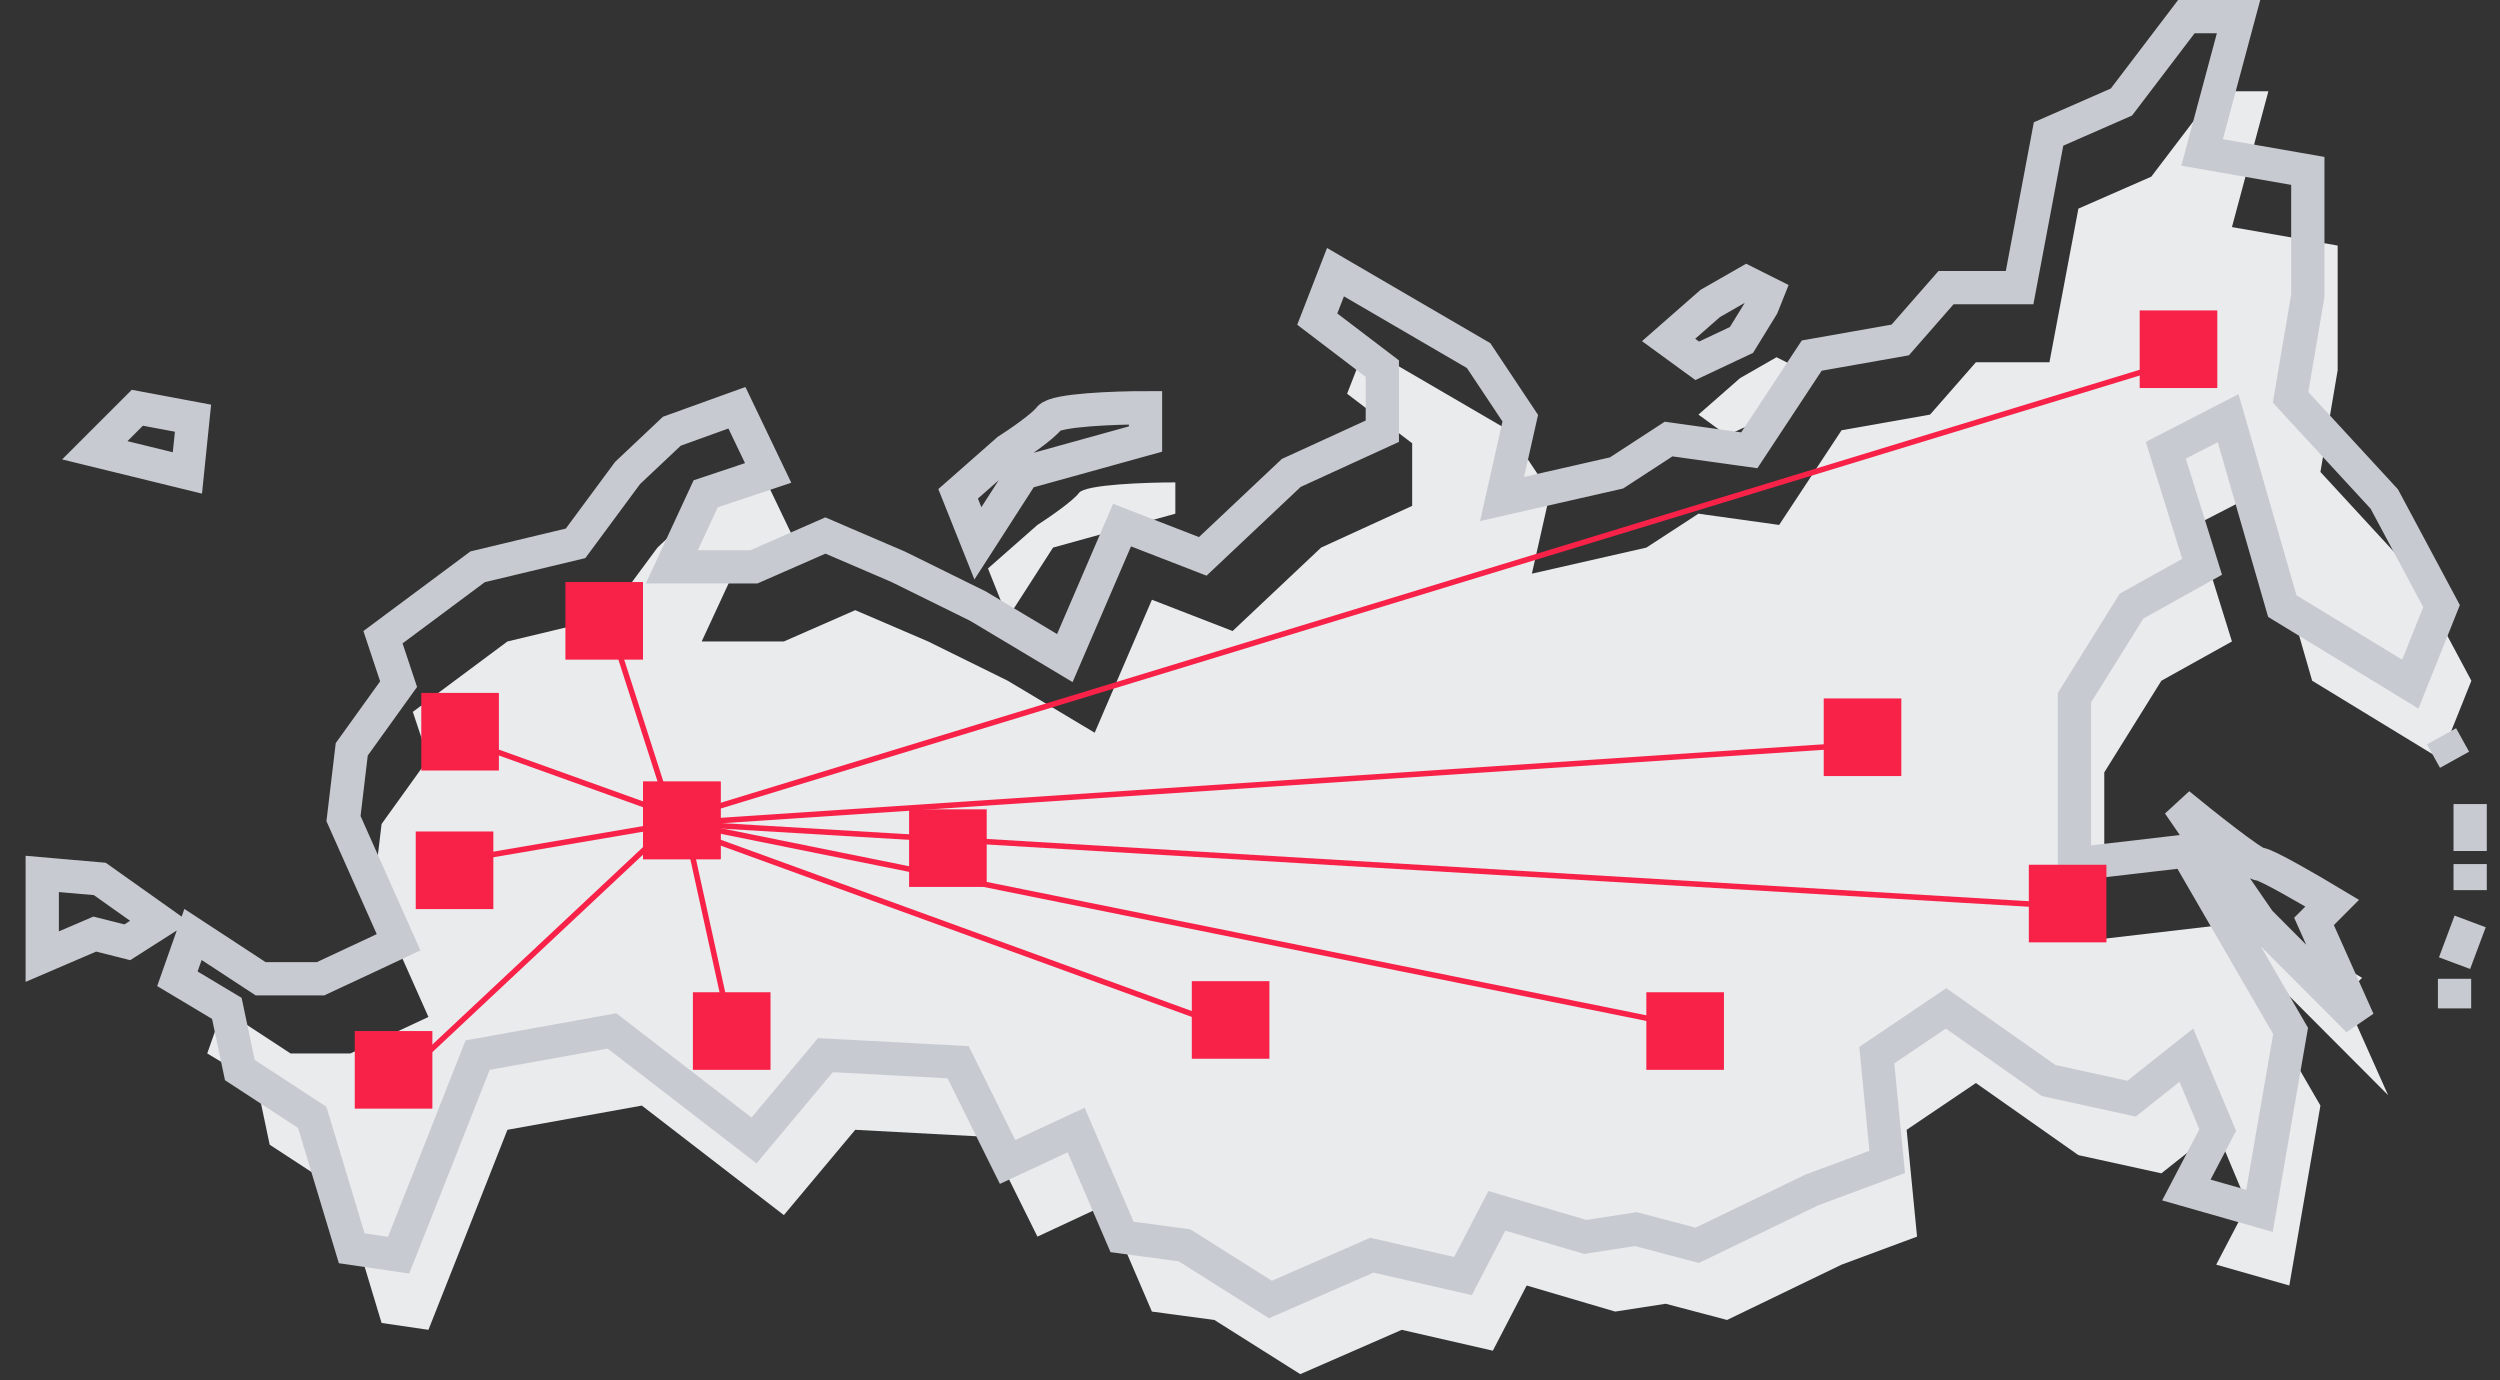 <svg width="451" height="249" viewBox="0 0 451 249" fill="none" xmlns="http://www.w3.org/2000/svg">
<rect x="0" y="0" width="451" height="249" fill="#333333" stroke="none"/>
<path d="M74.473 128.419L77.289 136.886L68.838 148.646L67.351 161.141L77.289 183.455L63.206 190.04H52.407L40.201 182.044L37.384 190.04L46.304 195.378L48.65 206.504L61.712 215.039L68.838 238.661L77.289 239.901L84.536 221.589L91.542 203.816L115.787 199.448L141.408 219.204L154.285 203.816L178.228 205.093L187.152 223.085L199.516 217.323L207.806 236.609L219.074 238.122L234.567 247.898L252.877 239.901L269.309 243.664L275.412 231.905L291.374 236.609L300.484 235.197L311.562 238.122L332.22 228.142L345.835 223.085L343.957 203.816L356.453 195.378L374.943 208.385L389.913 211.669L399.803 203.816L405.459 217.323L399.803 228.142L412.991 231.905L418.605 199.448L399.803 166.991L379.61 169.343V139.337L389.913 122.804L402.642 115.719L396.094 94.698L407.338 88.907L417.112 122.804L440.202 136.886L445.836 122.804L435.507 103.489L418.605 85.144L421.713 66.798V44.297L402.642 40.965L409.216 16.467H399.803L388.089 31.872L374.943 37.634L369.719 65.352H356.453L348.183 74.795L332.22 77.617L320.953 94.698L306.399 92.67L297.009 98.785L276.352 103.489L279.638 88.907L272.127 77.617L246.305 62.565L243.018 71.032L254.756 79.969V91.259L238.324 98.785L222.361 113.837L207.806 108.193L197.478 132.182L181.795 122.804L167.431 115.719L154.285 110.074L141.408 115.719H126.586L132.689 102.551L143.957 98.785L138.323 87.025L126.586 91.259L118.605 98.785L109.215 111.485L91.542 115.719L74.473 128.419Z" fill="#E9EBED"/>
<path d="M187.152 94.698L178.228 102.551L181.795 111.485L189.967 98.785L212.032 92.67V87.025C206.712 87.025 195.788 87.401 194.661 88.907C193.535 90.412 189.186 93.395 187.152 94.698Z" fill="#E9EBED"/>
<path d="M412.991 169.343C411.879 169.343 402.813 162.13 398.418 158.524L412.991 179.692L430.813 197.566L422.831 179.692L426.118 176.399C422.205 174.047 414.103 169.343 412.991 169.343Z" fill="#E9EBED"/>
<path d="M313.911 68.21L306.399 74.795L311.563 78.558L319.545 74.795L323.3 68.68L324.239 66.328L320.484 64.446L313.911 68.21Z" fill="#E9EBED"/>
<path d="M440.453 132.827L442.8 137.061M445.617 145.057V153.524M445.617 160.58V155.876M445.617 166.225L442.8 173.751M442.8 176.573V181.911M71.906 123.419L69.09 114.952L86.159 102.252L103.832 98.019L113.222 85.318L121.203 77.792L132.94 73.558L138.574 85.318L127.306 89.084L121.203 102.252H136.025L148.901 96.607L162.048 102.252L176.412 109.337L192.095 118.716L202.423 94.726L216.978 100.37L232.94 85.318L249.372 77.792V66.502L237.635 57.565L240.922 49.098L266.743 64.15L274.255 75.44L270.969 90.022L291.626 85.318L301.016 79.203L315.57 81.231L326.836 64.15L342.8 61.328L351.07 51.885H364.336L369.56 24.168L382.706 18.406L394.42 3H403.833L397.259 27.499L416.33 30.83V53.332L413.222 71.677L430.124 90.022L440.453 109.337L434.819 123.419L411.729 109.337L401.955 75.44L390.711 81.231L397.259 102.252L384.529 109.337L374.227 125.87V155.876L394.42 153.524L413.222 185.981L407.608 218.438L394.42 214.675L400.076 203.856L394.42 190.349L384.529 198.202L369.56 194.918L351.07 181.911L338.573 190.349L340.451 209.618L326.836 214.675L306.179 224.655L295.101 221.731L285.991 223.142L270.029 218.438L263.925 230.198L247.493 226.435L229.183 234.431L213.69 224.655L202.423 223.142L194.133 203.856L181.769 209.618L172.845 191.626L148.901 190.349L136.025 205.737L110.404 185.981L86.159 190.349L79.153 208.122L71.906 226.435L63.455 225.194L56.329 201.573L43.267 193.037L40.921 181.911L32.001 176.573L34.818 168.577L47.024 176.573H57.822L71.906 169.988L61.968 147.675L63.455 135.179L71.906 123.419ZM172.845 89.084L181.769 81.231C183.803 79.928 188.151 76.945 189.278 75.44C190.405 73.935 201.328 73.558 206.649 73.558V79.203L184.583 85.318L176.412 98.019L172.845 89.084ZM393.035 145.057C397.429 148.664 406.496 155.876 407.608 155.876C408.72 155.876 416.822 160.58 420.735 162.932L417.448 166.225L425.429 184.1L407.608 166.225L393.035 145.057ZM301.016 61.328L308.528 54.743L315.1 50.98L318.856 52.861L317.917 55.213L314.161 61.328L306.18 65.091L301.016 61.328ZM24.776 73.558L34.818 75.44L33.807 85.318L17.101 81.231L24.776 73.558ZM28.84 166.246L18.004 158.559L7.619 157.654V172.577L17.101 168.507L22.97 169.988L28.84 166.246Z" stroke="#C7CBD1" stroke-width="6"/>
<line x1="123.171" y1="149.53" x2="222.171" y2="185.53" stroke="#F82249"/>
<line x1="122.967" y1="148.501" x2="330.976" y2="134.634" stroke="#F82249"/>
<line x1="123.099" y1="148.51" x2="306.099" y2="185.51" stroke="#F82249"/>
<line x1="119.342" y1="150.365" x2="71.342" y2="195.365" stroke="#F82249"/>
<line x1="119.524" y1="142.153" x2="110.524" y2="114.153" stroke="#F82249"/>
<line x1="119.831" y1="146.471" x2="80.831" y2="132.471" stroke="#F82249"/>
<line x1="122.084" y1="148.493" x2="81.084" y2="155.493" stroke="#F82249"/>
<line x1="123.488" y1="147.893" x2="132.488" y2="188.893" stroke="#F82249"/>
<line x1="122.03" y1="148.501" x2="371.037" y2="163.382" stroke="#F82249"/>
<line x1="122.854" y1="147.522" x2="394.854" y2="64.522" stroke="#F82249"/>
<rect x="386" y="56" width="14" height="14" fill="#F82249"/>
<rect x="116" y="141" width="14" height="14" fill="#F82249"/>
<rect x="102" y="105" width="14" height="14" fill="#F82249"/>
<rect x="76" y="125" width="14" height="14" fill="#F82249"/>
<rect x="75" y="150" width="14" height="14" fill="#F82249"/>
<rect x="64" y="186" width="14" height="14" fill="#F82249"/>
<rect x="215" y="177" width="14" height="14" fill="#F82249"/>
<rect x="116" y="141" width="14" height="14" fill="#F82249"/>
<rect x="125" y="179" width="14" height="14" fill="#F82249"/>
<rect x="164" y="146" width="14" height="14" fill="#F82249"/>
<rect x="366" y="156" width="14" height="14" fill="#F82249"/>
<rect x="329" y="126" width="14" height="14" fill="#F82249"/>
<rect x="297" y="179" width="14" height="14" fill="#F82249"/>
</svg>
